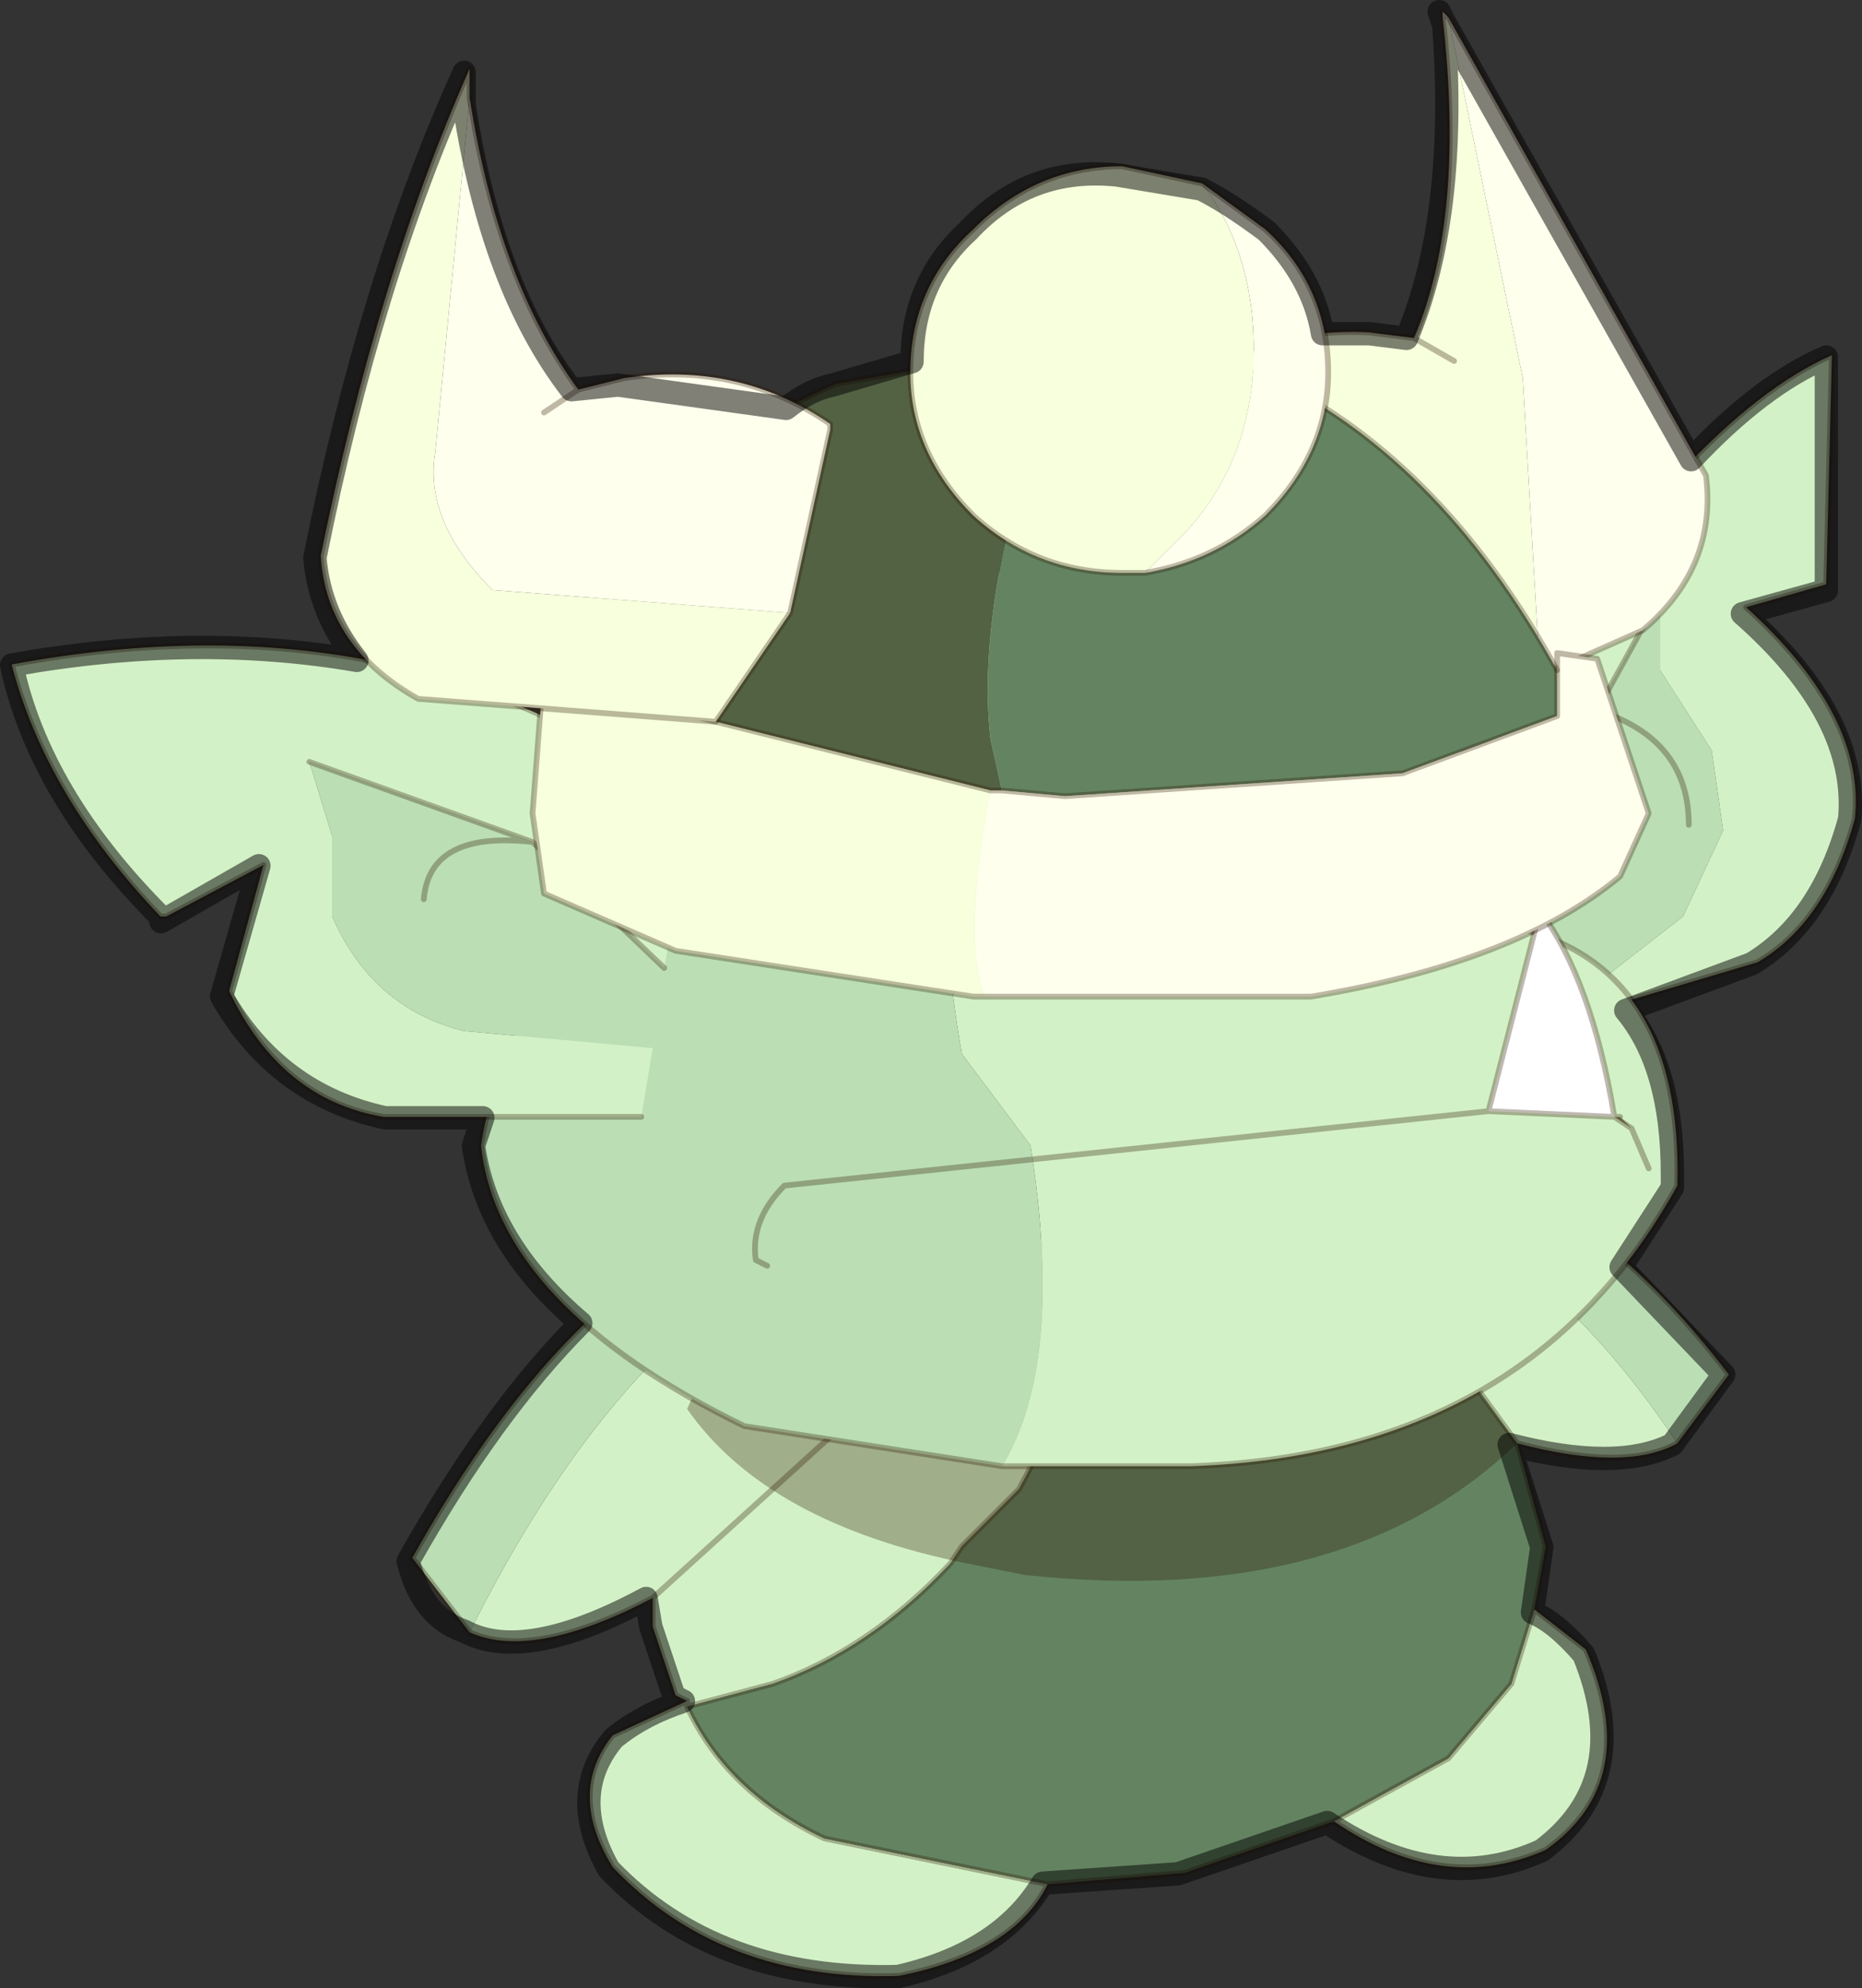 <svg viewBox="0 0 19.957 21.302" xmlns="http://www.w3.org/2000/svg" xmlns:xlink="http://www.w3.org/1999/xlink"><rect x="0" y="0" width="19.957" height="21.302" fill="#333333" stroke="none"/><g transform="translate(-.775 -.825)"><use transform="translate(.9 .95) scale(1.227)" width="16.1" height="17.15" xlink:href="#a"/><use transform="translate(.8 .85)" width="19.9" height="21.25" xlink:href="#b"/></g><defs><path d="M19.55 3.8q-.7.3-1.45 1.1L15.45.2 15.4.1l.05.15q.15 2.05-.4 3.35l-.4-.05h-.5q-.1-.6-.6-1.1-.4-.3-.7-.45l-.9-.15q-.95-.1-1.6.6-.6.55-.6 1.4l-.85.25q-.25.05-.5.25L6.6 4.1l-.5.05q-.85-1.1-1.15-3.05V.75q-1 2.2-1.6 5.2.05.6.45 1.1-1.75-.3-3.7.05.3 1.4 1.6 2.7v.05l1.05-.6-.4 1.4q.6 1.05 1.75 1.3h1.05l-.1.3q.15 1.05 1.15 1.9-.95.95-1.85 2.55.15.6.6.75.65.35 1.95-.35l.05.3.25.75.1.05q-.45.15-.75.4-.5.6-.05 1.4 1.15 1.2 3.1 1.15 1.1-.25 1.55-1l1.45-.1 1.6-.55q1.2.8 2.3.3 1-.75.45-2.1-.3-.35-.55-.45l.1-.7-.35-1.1q1.15.3 1.75 0l.55-.75-1.1-1.15.55-.85v-.15q0-1.15-.5-1.75l1.35-.5q.75-.45 1.05-1.55.1-1.1-1.15-2.2l.9-.25z" fill="none" stroke="#000" stroke-linecap="round" stroke-linejoin="round" stroke-opacity=".498" stroke-width=".25" id="b"/><use width="16.1" height="17.15" xlink:href="#c" id="a"/><g id="c"><path d="M10.05 9.2 10 9l.05-.05q.4-1.2 1.4-1.2.9-.05 1.45.7v.05l.15.35-3 .35m1.45-.35q-.15-.6-.6-.25.45-.35.6.25m.85-.3q-.3-.15-.3.25 0-.4.3-.25m.8 3.95-.8-1.1-.55-.35-.55-.1.85-.6q1.35.5 2.45 2.15-.45.25-1.4 0m-3.7-1.7Q9.3 12 8.8 12.9l-.5.5-.1.15q-.7.75-1.55 1.05l-.75.2q.35.75 1.2 1.15l1.95.4q-.3.6-1.3.8-1.55.05-2.5-.95-.4-.65 0-1.15l.65-.3-.1-.05-.2-.6v-.25q-1.05.55-1.6.3 1.05-2.1 2.35-3l.2-.1-.1-.05.3-.5 2.7.3m2.1 5 1-.55.55-.65.2-.65.45.35q.5 1.15-.35 1.75-.9.4-1.85-.25m-3.8-3.9L5.6 13.85l2.15-1.95M5.9 14.75v.05-.05" fill="#d3f1c6" fill-rule="evenodd"/><path d="m11.25 10.95.55.1.55.35.8 1.1.25.9-.1.55-.2.65-.55.65-1 .55-1.3.45-1.2.1-1.95-.4q-.85-.4-1.2-1.15l.75-.2q.85-.3 1.55-1.05l.1-.15.5-.5q.5-.9.65-2.1l1.8.15" fill="#648461" fill-rule="evenodd"/><path d="M14.55 12.5q-1.1-1.65-2.45-2.15l.5-.3q1.25.35 2.4 1.85l-.45.6M6.45 11l.1.05-.2.1q-1.3.9-2.35 3l-.5-.65q1.15-2.05 2.45-2.75l.5.25" fill="#bbdeb5" fill-rule="evenodd"/><path d="m5.35 8.6-.05.05-.05-.15.1.1" fill="#dbb338" fill-rule="evenodd"/><path d="m8.9 4.6.15-.35m1 4.95L10 9l.05-.05q.4-1.2 1.4-1.2.9-.05 1.45.7v.05l.15.35m-1-.05q0-.4.3-.25m-1.45.05q.45-.35.6.25m-.25 2.1.55.1.55.35.8 1.1q.95.25 1.4 0m-3.3-1.55-1.8-.15Q9.3 12 8.8 12.9l-.5.5-.1.15q-.7.75-1.55 1.05l-.75.2q.35.75 1.2 1.15l1.95.4 1.2-.1 1.3-.45 1-.55.55-.65.2-.65.1-.55-.25-.9m-.55-2.45q1.25.35 2.4 1.85l-.45.6m-1.25 1.45.45.35q.5 1.15-.35 1.75-.9.4-1.85-.25m-5.6-5.05q-1.3.7-2.45 2.75l.5.65q.55.25 1.6-.3l2.15-1.95m-1.3-.9.3-.5 2.7.3m-.4 5.55q-.3.6-1.3.8-1.55.05-2.5-.95-.4-.65 0-1.15l.65-.3-.1-.05-.2-.6v-.25m.3.95v-.05" fill="none" stroke="#2e1700" stroke-linecap="round" stroke-linejoin="round" stroke-opacity=".302" stroke-width=".05"/><path d="m5.9 12.2.8-1.75 5.05.55.55.4.85 1.1q-1.5 1.45-4.3 1.15l-.5-.1Q6.6 13.2 5.9 12.2" fill="#2e1700" fill-opacity=".302" fill-rule="evenodd"/><path d="M13.2 8.2q.25-1.15.65-2.1l.55-1v.65l.45.7.1.7-.35.75-.9.7-.5-.4m1.45-1.1q0-.75-.8-1 .8.25.8 1" fill="#bbdeb5" fill-rule="evenodd"/><path d="M13.2 8.2q-.7-.8-.15-2.15 1.6-2.5 2.85-3.05l-.05 2-.7.2q1.05.95.95 1.85-.25.9-.85 1.25l-1.35.4-.2-.1.9-.7.35-.75-.1-.7-.45-.7V5.1l-.55 1q-.4.95-.65 2.1" fill="#d3f1c6" fill-rule="evenodd"/><path d="m13.7 8.6.2.1 1.35-.4q.6-.35.85-1.25.1-.9-.95-1.85l.7-.2.05-2q-1.25.55-2.85 3.05-.55 1.35.15 2.15.25-1.15.65-2.1l.55-1m-.7 3.5-.5-.4m.65-2.1q.8.25.8 1" fill="none" stroke="#2e1700" stroke-linecap="round" stroke-linejoin="round" stroke-opacity=".302" stroke-width=".05"/><path d="M8.2 5q1.25-.4 2.8 0 1.4.55 2.2 2.55l-.05.45q1.45.35 1.4 2.25-1.3 2.35-4.25 2.45H8.65q.55-.9.25-2.8l-.6-.8Q8 7.4 8.2 5" fill="#d3f1c6" fill-rule="evenodd"/><path d="m8.65 12.7-2.25-.35Q4.25 11.3 4.1 9.9 4.35 8.3 5.7 8q-.3-.75.1-1.5.5-1.25 2.05-1.4L8.2 5q-.2 2.4.1 4.1l.6.8q.3 1.9-.25 2.8" fill="#bbdeb5" fill-rule="evenodd"/><path d="M8.2 5q1.25-.4 2.8 0 1.4.55 2.2 2.55l-.05.45q1.45.35 1.4 2.25-1.3 2.35-4.25 2.45H8.65l-2.25-.35Q4.25 11.3 4.1 9.9 4.35 8.3 5.7 8q-.3-.75.1-1.5.5-1.25 2.05-1.4z" fill="none" stroke="#2e1700" stroke-linecap="round" stroke-linejoin="round" stroke-opacity=".302" stroke-width=".05"/><path d="M5.6 9.05 3.95 8.9q-.8-.2-1.15-1v-.7l-.2-.65 1.95.7 1.15 1.1-.1.7m-2-1.3q.05-.6.95-.5-.9-.1-.95.5" fill="#bbdeb5" fill-rule="evenodd"/><path d="m2.6 6.55.2.65v.7q.35.8 1.15 1l1.65.15-.1.6H3.25q-.9-.15-1.35-1.1l.3-1.1-.85.45H1.3Q.3 6.85 0 5.7q3.5-.65 5.95 1.25l-.25 1.4-1.15-1.1-1.95-.7" fill="#d3f1c6" fill-rule="evenodd"/><path d="m2.6 6.55 1.95.7 1.15 1.1m.25-1.4Q3.5 5.05 0 5.7q.3 1.15 1.3 2.2h.05l.85-.45-.3 1.1q.45.95 1.35 1.1H5.5m-.95-2.4q-.9-.1-.95.5" fill="none" stroke="#2e1700" stroke-linecap="round" stroke-linejoin="round" stroke-opacity=".302" stroke-width=".05"/><path d="m12.9 9.6.45-1.75q.45.6.65 1.8l-1.1-.05" fill="#fff" fill-rule="evenodd"/><path d="M14 9.65h.05l.1.1-.15-.1" fill="#2e1700" fill-opacity=".498" fill-rule="evenodd"/><path d="m6.6 10.95-.1-.05q-.05-.35.25-.65l6.15-.65.45-1.75q.45.6.65 1.8h.05m.1.1.15.35m-.3-.45.15.1M12.9 9.6l1.1.05" fill="none" stroke="#2e1700" stroke-linecap="round" stroke-linejoin="round" stroke-opacity=".302" stroke-width=".05"/><path d="M12.5.05V0l.05.05h-.05" fill="#fffff4" fill-rule="evenodd"/><path d="M12.5.05h.05l.65 3.15.15 2.6-1.55.05q-1.15-.95-1.55-2.45h-.05q.65-.65 1.65-.6l.4.05q.45-1.05.25-2.8m.1 3-.35-.2.35.2" fill="#f7ffdc" fill-rule="evenodd"/><path d="m12.55.05 2.25 4q.1.8-.55 1.35l-.9.4-.15-2.6-.65-3.15" fill="#ffffed" fill-rule="evenodd"/><path d="M12.55.05 12.5 0v.05m.05 0 2.25 4q.1.8-.55 1.35l-.9.4-1.55.05q-1.15-.95-1.55-2.45h-.05q.65-.65 1.65-.6l.4.05q.45-1.05.25-2.8m-.25 2.8.35.2" fill="none" stroke="#2e1700" stroke-linecap="round" stroke-linejoin="round" stroke-opacity=".302" stroke-width=".05"/><path d="M5.1 5.6v.2l-.05-.2h.05" fill="#fffaa2" fill-rule="evenodd"/><path d="M5.05 5.6h.05-.05" fill="#977d79" fill-rule="evenodd"/><path d="m8.65 6.8-.1-.45q-.15-1.3.65-3.45l1.7.25q1.55.7 2.6 2.6v.4l-1.35.5-2.95.2-.55-.05" fill="#648461" fill-rule="evenodd"/><path d="M5.05 5.6v-.85q.8-.9 2.15-1.5l2-.35q-.8 2.15-.65 3.45l.1.45h-.1l-3.4-.85-.05-.15v-.2h-.05" fill="#536243" fill-rule="evenodd"/><path d="M8.55 6.8h.1l.55.05 2.95-.2 1.35-.5V5.6l.35.05L14.3 7l-.25.55q-.9.75-2.7 1.05H8.5q-.2-.5.05-1.8" fill="#ffffed" fill-rule="evenodd"/><path d="m5.1 5.8.05.15 3.4.85Q8.3 8.1 8.5 8.6h-.1l-2.6-.4-1.15-.5-.1-.7.1-1.3.4-.1.05.2m.05.15-.3-.05.3.05" fill="#f7ffdc" fill-rule="evenodd"/><path d="M5.1 5.6v.2l.05.15 3.4.85h.1m4.85-1.05V5.6l.35.05L14.3 7l-.25.55q-.9.75-2.7 1.05H8.4l-2.6-.4-1.15-.5-.1-.7.1-1.3.4-.1h.05m-.25.3.3.05m8.35-.2v.4l-1.35.5-2.95.2-.55-.05" fill="none" stroke="#2e1700" stroke-linecap="round" stroke-linejoin="round" stroke-opacity=".302" stroke-width=".05"/><path d="m9.2 2.9-2 .35q-1.35.6-2.15 1.5v.85l.05.2m4.1-2.9 1.7.25q1.55.7 2.6 2.6" fill="none" stroke="#2e1700" stroke-linecap="round" stroke-linejoin="round" stroke-opacity=".302" stroke-width=".05"/><path d="m10.4 1.5.55.4q.55.5.55 1.25 0 .7-.55 1.25-.45.4-1.05.5l.35-.35q.6-.65.6-1.6 0-.85-.45-1.45" fill="#ffffed" fill-rule="evenodd"/><path d="M9.9 4.9h-.2q-.75 0-1.3-.5-.55-.55-.55-1.25 0-.75.55-1.25.55-.55 1.3-.55l.7.15q.45.6.45 1.45 0 .95-.6 1.6l-.35.35" fill="#f7ffdc" fill-rule="evenodd"/><path d="M9.9 4.9h-.2q-.75 0-1.3-.5-.55-.55-.55-1.25 0-.75.55-1.25.55-.55 1.3-.55l.7.15.55.4q.55.5.55 1.25 0 .7-.55 1.25-.45.4-1.05.5z" fill="none" stroke="#2e1700" stroke-linecap="round" stroke-linejoin="round" stroke-opacity=".302" stroke-width=".05"/><path d="m4 .75-.3 3.1q-.1.6.5 1.2l2.6.2-.65.95-2.6-.2q-.8-.45-.85-1.25Q3.2 2.3 4 .5v.25" fill="#f7ffdc" fill-rule="evenodd"/><path d="m4.95 3.3.4-.1q1-.15 1.8.4v.05l-.35 1.6-2.6-.2q-.6-.6-.5-1.2L4 .75q.25 1.6.95 2.55l-.3.2.3-.2" fill="#ffffed" fill-rule="evenodd"/><path d="m6.8 5.25.35-1.6V3.6q-.8-.55-1.8-.4l-.4.1-.3.2m.3-.2Q4.25 2.35 4 .75m2.8 4.5-.65.95-2.6-.2q-.8-.45-.85-1.25Q3.2 2.3 4 .5v.25" fill="none" stroke="#2e1700" stroke-linecap="round" stroke-linejoin="round" stroke-opacity=".302" stroke-width=".05"/></g></defs></svg>